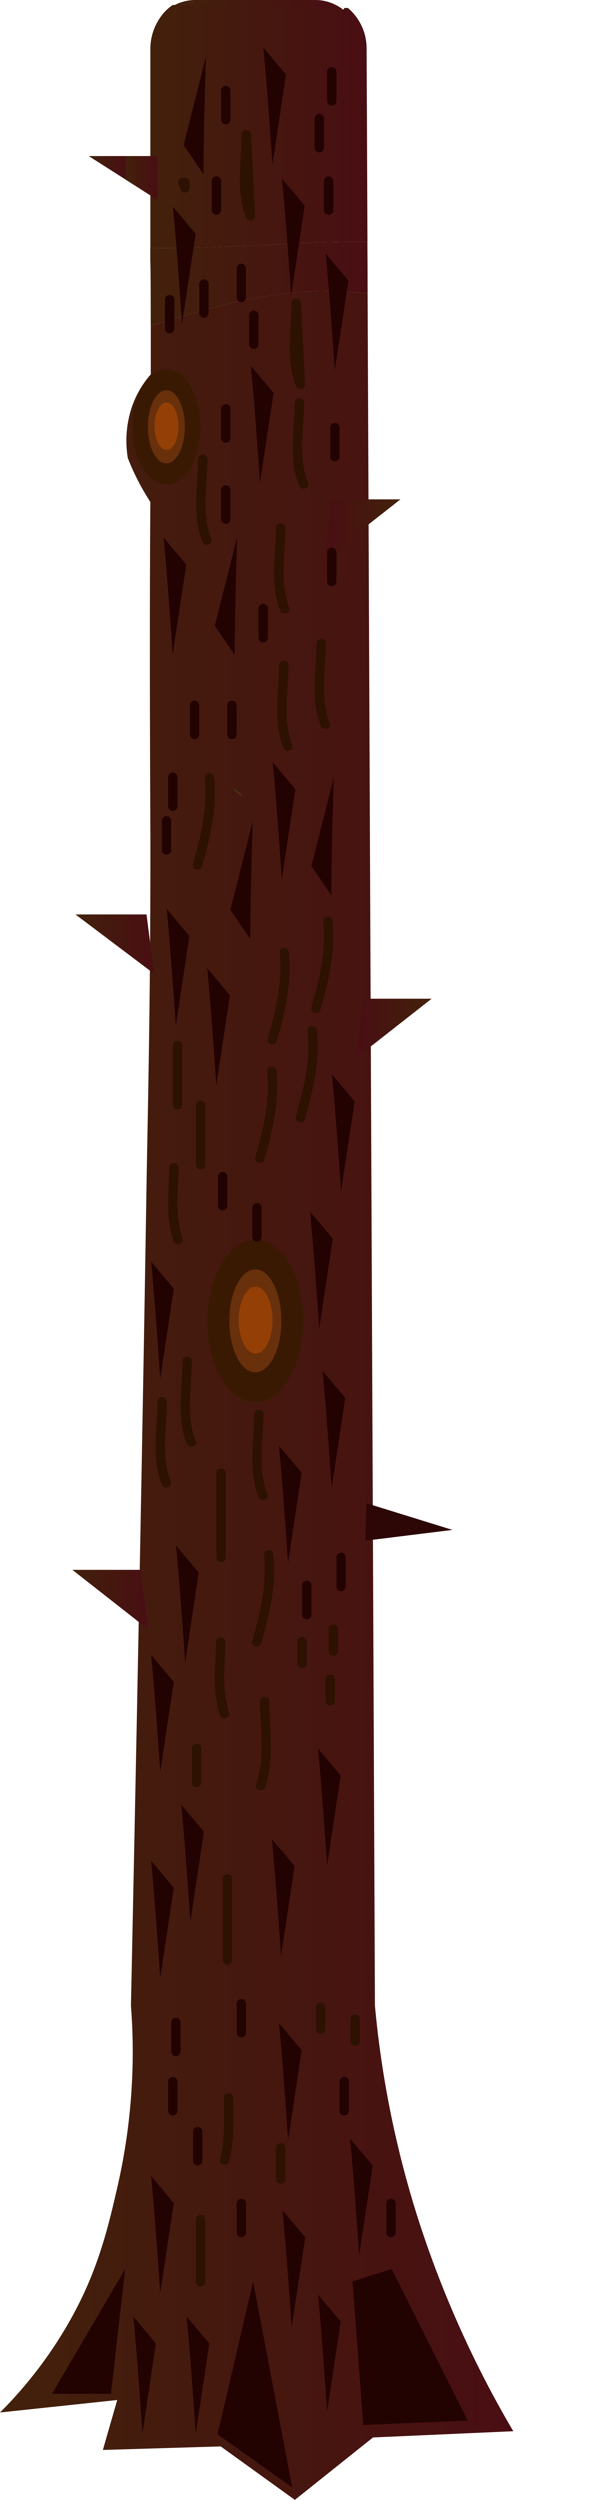 <svg xmlns="http://www.w3.org/2000/svg" xmlns:xlink="http://www.w3.org/1999/xlink" viewBox="0 0 194.71 801"><defs><style>.cls-1{fill:url(#linear-gradient);}.cls-2{fill:url(#linear-gradient-2);}.cls-3{fill:url(#linear-gradient-3);}.cls-4{fill:url(#linear-gradient-4);}.cls-5{fill:url(#linear-gradient-5);}.cls-6{fill:url(#linear-gradient-6);}.cls-7{fill:url(#linear-gradient-7);}.cls-8{fill:#261313;}.cls-9{fill:#3a1903;}.cls-10{fill:#68300b;}.cls-11{fill:#933f06;}.cls-12{fill:#2d0606;}.cls-13{fill:#2d1101;}.cls-14{fill:url(#linear-gradient-8);}.cls-15{fill:none;}.cls-16{fill:#230202;}.cls-17{fill:url(#linear-gradient-9);}.cls-18{fill:url(#linear-gradient-10);}.cls-19{fill:url(#linear-gradient-11);}.cls-20{fill:url(#linear-gradient-12);}.cls-21{fill:url(#linear-gradient-13);}.cls-22{fill:url(#linear-gradient-14);}.cls-23{fill:url(#linear-gradient-15);}.cls-24{fill:url(#linear-gradient-16);}</style><linearGradient id="linear-gradient" x1="108.35" y1="3" x2="109.81" y2="3" gradientUnits="userSpaceOnUse"><stop offset="0" stop-color="#42210b"/><stop offset="1" stop-color="#490e13"/></linearGradient><linearGradient id="linear-gradient-2" x1="109.45" y1="3.19" x2="110.58" y2="3.19" xlink:href="#linear-gradient"/><linearGradient id="linear-gradient-3" x1="54.44" y1="1.7" x2="109.34" y2="1.7" xlink:href="#linear-gradient"/><linearGradient id="linear-gradient-4" x1="108.26" y1="3.8" x2="109.45" y2="3.8" xlink:href="#linear-gradient"/><linearGradient id="linear-gradient-5" x1="48.2" y1="40.53" x2="117.85" y2="40.53" xlink:href="#linear-gradient"/><linearGradient id="linear-gradient-6" x1="48.21" y1="90.99" x2="117.92" y2="90.99" xlink:href="#linear-gradient"/><linearGradient id="linear-gradient-7" x1="0" y1="447.11" x2="164.61" y2="447.11" xlink:href="#linear-gradient"/><linearGradient id="linear-gradient-8" x1="46.22" y1="684.77" x2="46.22" y2="684.77" xlink:href="#linear-gradient"/><linearGradient id="linear-gradient-9" x1="24.21" y1="302.5" x2="49.42" y2="302.5" xlink:href="#linear-gradient"/><linearGradient id="linear-gradient-10" x1="23.21" y1="512.5" x2="47.46" y2="512.5" xlink:href="#linear-gradient"/><linearGradient id="linear-gradient-11" x1="108.21" y1="329.5" x2="132.46" y2="329.5" gradientTransform="matrix(-1, 0, 0, 1, 246.66, 0)" xlink:href="#linear-gradient"/><linearGradient id="linear-gradient-12" x1="118.21" y1="169.5" x2="142.46" y2="169.5" gradientTransform="matrix(-1, 0, 0, 1, 246.66, 0)" xlink:href="#linear-gradient"/><linearGradient id="linear-gradient-13" x1="28.44" y1="53.81" x2="40.42" y2="53.81" xlink:href="#linear-gradient"/><linearGradient id="linear-gradient-14" x1="40.34" y1="57" x2="50.42" y2="57" xlink:href="#linear-gradient"/><linearGradient id="linear-gradient-15" x1="74.29" y1="253.64" x2="77.7" y2="253.64" gradientUnits="userSpaceOnUse"><stop offset="0" stop-color="#0d5500"/><stop offset="0.66" stop-color="#627f08"/><stop offset="1" stop-color="#a9d42b"/></linearGradient><linearGradient id="linear-gradient-16" x1="157.42" y1="287" x2="157.42" y2="287" xlink:href="#linear-gradient-15"/></defs><title>tree1</title><g id="Layer_2" data-name="Layer 2"><g id="Layer_1-2" data-name="Layer 1"><path class="cls-1" d="M109.34,2.56a3.43,3.43,0,0,0-1,.84l1.1,0a1.88,1.88,0,0,1,.36-.55Z"/><path class="cls-2" d="M109.45,3.44l1.13,0c-.25-.21-.51-.4-.77-.59A1.88,1.88,0,0,0,109.45,3.44Z"/><path class="cls-3" d="M109.34,2.56A14.48,14.48,0,0,0,101.17,0H67.38c-4,.64-8,1.34-12,2,3.94-.66,7.93-1.36,12-2H62.64a14.49,14.49,0,0,0-8.2,2.58c17.83.83,36.06.06,53.9.82A3.43,3.43,0,0,1,109.34,2.56Z"/><path class="cls-4" d="M109.45,3.44l-1.1,0a.44.44,0,0,0,.07.6C108.94,4.52,109.19,4,109.45,3.44Z"/><path class="cls-5" d="M55.44,1.58a15.74,15.74,0,0,0-2.68,2.29,17.69,17.69,0,0,0-4.53,11.67c0,16.3,0,52.12,0,63.91,23.35.36,46.3-2.12,69.64-1.9q-.13-31-.27-62a17,17,0,0,0-6-13l-1.13,0c-.26.52-.51,1.08-1,.56a.44.44,0,0,1-.07-.6C91.5,1.63,73.27,2.41,55.44,1.58Z"/><path class="cls-6" d="M117.92,94.08q0-8.27-.07-16.54c-23.33-.22-46.28,2.26-69.64,1.9,0,2.28,0,3.67,0,3.84.1,2.68.14,9.31.14,21.17C71.37,97.15,94.42,90.84,117.92,94.08Z"/><path class="cls-7" d="M134.46,712a320.85,320.85,0,0,1-14.19-69.36q-1.18-274.29-2.35-548.56c-23.5-3.24-46.55,3.06-69.55,10.37,0,4.42,0,9.56,0,15.5a30.78,30.78,0,0,0-6.11,10.58A33.94,33.94,0,0,0,41,146.78a77.54,77.54,0,0,0,7.23,14.05c-.32,39.9-.05,94.55,0,104.36.14,53.63-.91,94.4-1.23,114.63-.83,52.28-2.29,134.54-5,262.84A190.4,190.4,0,0,1,42.16,670a192.82,192.82,0,0,1-4.56,31c-3,13-6.31,27.35-16,44A136.34,136.34,0,0,1,0,773l37.6-4L33,785l37.8-1.13L94.58,801l25.07-20,45-2A336.05,336.05,0,0,1,134.46,712Z"/><path class="cls-8" d="M16.69,667.46"/><ellipse class="cls-9" cx="81.91" cy="423.22" rx="15.41" ry="26"/><ellipse class="cls-10" cx="81.91" cy="423.22" rx="8.35" ry="16.5"/><ellipse class="cls-11" cx="81.99" cy="422.99" rx="5.43" ry="10.73"/><ellipse class="cls-9" cx="53.37" cy="136.75" rx="10.95" ry="18.47"/><ellipse class="cls-10" cx="53.37" cy="136.75" rx="5.93" ry="11.72"/><ellipse class="cls-11" cx="53.43" cy="136.58" rx="3.86" ry="7.62"/><polygon class="cls-12" points="145.13 490.21 117.19 493.66 117.58 481.67 145.13 490.21"/><path class="cls-13" d="M83,453.17c0,8.08-2,18.45,1.28,26"/><path class="cls-13" d="M81.55,453.17c-.12,8.79-1.95,18,1.34,26.4.69,1.78,3.6,1,2.89-.8-3.18-8.17-1.35-17.09-1.23-25.6a1.5,1.5,0,0,0-3,0Z"/><path class="cls-13" d="M52,449.17c0,8.08-2,18.45,1.28,26"/><path class="cls-13" d="M50.55,449.17c-.12,8.79-1.95,18,1.34,26.4.69,1.78,3.6,1,2.89-.8-3.18-8.17-1.35-17.09-1.23-25.6a1.5,1.5,0,0,0-3,0Z"/><path class="cls-13" d="M103,206.17c0,8.08-2,18.45,1.28,26"/><path class="cls-13" d="M101.55,206.17c-.12,8.79-1.95,18,1.34,26.4.69,1.78,3.6,1,2.89-.8-3.18-8.17-1.35-17.09-1.23-25.6a1.5,1.5,0,0,0-3,0Z"/><path class="cls-13" d="M65,147.17c0,8.08-2,18.45,1.28,26"/><path class="cls-13" d="M63.55,147.17c-.12,8.79-1.95,18,1.34,26.4.69,1.78,3.6,1,2.89-.8-3.18-8.17-1.35-17.09-1.23-25.6a1.5,1.5,0,0,0-3,0Z"/><path class="cls-13" d="M80.33,69.17,79,43.17C79,51.24,77,61.62,80.33,69.17Z"/><path class="cls-13" d="M81.83,69.17l-1.28-26a1.5,1.5,0,0,0-3,0c-.12,8.79-1.95,18,1.34,26.4.69,1.78,3.6,1,2.89-.8-3.18-8.17-1.35-17.09-1.23-25.6h-3l1.28,26C78.93,71.09,81.93,71.1,81.83,69.17Z"/><path class="cls-13" d="M91,213.17c0,8.08-2,18.45,1.28,26"/><path class="cls-13" d="M89.55,213.17c-.12,8.79-1.95,18,1.34,26.4.69,1.78,3.6,1,2.89-.8-3.18-8.17-1.35-17.09-1.23-25.6a1.5,1.5,0,0,0-3,0Z"/><path class="cls-13" d="M96.33,123.17,95,97.17C95,105.24,93,115.62,96.33,123.17Z"/><path class="cls-13" d="M97.83,123.17l-1.28-26a1.5,1.5,0,0,0-3,0c-.12,8.79-1.95,18,1.34,26.4.69,1.78,3.6,1,2.89-.8-3.18-8.17-1.35-17.09-1.23-25.6h-3l1.28,26C94.93,125.09,97.93,125.1,97.83,123.17Z"/><path class="cls-13" d="M58.69,58.43a18.22,18.22,0,0,0,.65,1.74l-.09-1.75Z"/><path class="cls-13" d="M57.24,58.82c.23.71.5,1.41.8,2.1a1.5,1.5,0,0,0,2.8-.76l-.09-1.75a1.53,1.53,0,0,0-1.5-1.5h-.56a1.5,1.5,0,0,0,0,3h.56l-1.5-1.5.09,1.75,2.8-.76c-.16-.37-.35-.93-.49-1.38a1.53,1.53,0,0,0-1.85-1A1.52,1.52,0,0,0,57.24,58.82Z"/><path class="cls-13" d="M90,169.17c0,8.08-2,18.45,1.28,26"/><path class="cls-13" d="M88.55,169.17c-.12,8.79-1.95,18,1.34,26.4.69,1.78,3.6,1,2.89-.8-3.18-8.17-1.35-17.09-1.23-25.6a1.5,1.5,0,0,0-3,0Z"/><path class="cls-13" d="M96,129.17c0,8.08-2,18.45,1.28,26"/><path class="cls-13" d="M94.55,129.17c-.12,8.79-1.95,18,1.34,26.4.69,1.78,3.6,1,2.89-.8-3.18-8.17-1.35-17.09-1.23-25.6a1.5,1.5,0,0,0-3,0Z"/><path class="cls-13" d="M60,436.17c0,8.08-2,18.45,1.28,26"/><path class="cls-13" d="M58.55,436.17c-.12,8.79-1.95,18,1.34,26.4.69,1.78,3.6,1,2.89-.8-3.18-8.17-1.35-17.09-1.23-25.6a1.5,1.5,0,0,0-3,0Z"/><path class="cls-13" d="M70.92,472v27"/><path class="cls-13" d="M69.42,472v27a1.5,1.5,0,0,0,3,0V472a1.5,1.5,0,0,0-3,0Z"/><path class="cls-13" d="M64.35,373.17v-19"/><path class="cls-13" d="M65.85,373.17v-19a1.5,1.5,0,0,0-3,0v19a1.5,1.5,0,0,0,3,0Z"/><path class="cls-13" d="M56.92,354V335"/><path class="cls-13" d="M58.42,354V335a1.5,1.5,0,0,0-3,0v19a1.5,1.5,0,0,0,3,0Z"/><path class="cls-13" d="M86.19,498.17"/><path class="cls-13" d="M86.19,499.67a1.5,1.5,0,0,0,0-3,1.5,1.5,0,0,0,0,3Z"/><path class="cls-13" d="M86.19,498.17c1.12,8.95-1.32,19.45-3.85,28"/><path class="cls-13" d="M84.69,498.17c1,9.4-1.19,18.63-3.8,27.6a1.5,1.5,0,0,0,2.89.8c2.68-9.21,4.88-18.76,3.91-28.4-.19-1.9-3.19-1.92-3,0Z"/><path class="cls-13" d="M100.19,330.17c1.12,8.95-1.32,19.45-3.85,28"/><path class="cls-13" d="M98.69,330.17c1,9.4-1.19,18.63-3.8,27.6a1.5,1.5,0,0,0,2.89.8c2.68-9.21,4.88-18.76,3.91-28.4-.19-1.9-3.19-1.92-3,0Z"/><path class="cls-13" d="M105.19,295.17c1.12,8.95-1.32,19.45-3.85,28"/><path class="cls-13" d="M103.69,295.17c1,9.4-1.19,18.63-3.8,27.6a1.5,1.5,0,0,0,2.89.8c2.68-9.21,4.88-18.76,3.91-28.4-.19-1.9-3.19-1.92-3,0Z"/><path class="cls-13" d="M91.19,305.17c1.12,8.95-1.32,19.45-3.85,28"/><path class="cls-13" d="M89.69,305.17c1,9.4-1.19,18.63-3.8,27.6a1.5,1.5,0,0,0,2.89.8c2.68-9.21,4.88-18.76,3.91-28.4-.19-1.9-3.19-1.92-3,0Z"/><path class="cls-13" d="M67.19,249.17c1.12,8.95-1.32,19.45-3.85,28"/><path class="cls-13" d="M65.69,249.17c1,9.4-1.19,18.63-3.8,27.6a1.5,1.5,0,0,0,2.89.8c2.68-9.21,4.88-18.76,3.91-28.4-.19-1.9-3.19-1.92-3,0Z"/><path class="cls-13" d="M87.19,343.17c1.12,8.95-1.32,19.45-3.85,28"/><path class="cls-13" d="M85.69,343.17c1,9.4-1.19,18.63-3.8,27.6a1.5,1.5,0,0,0,2.89.8c2.68-9.21,4.88-18.76,3.91-28.4-.19-1.9-3.19-1.92-3,0Z"/><path class="cls-13" d="M70.77,526.17c0,7.37-1.4,15.88,1.28,23"/><path class="cls-13" d="M69.27,526.17c-.09,7.86-1.22,15.79,1.34,23.4.61,1.82,3.51,1,2.89-.8-2.47-7.35-1.32-15-1.23-22.6a1.5,1.5,0,0,0-3,0Z"/><path class="cls-13" d="M55.77,374.17c0,7.37-1.4,15.88,1.28,23"/><path class="cls-13" d="M54.27,374.17c-.09,7.86-1.22,15.79,1.34,23.4.61,1.82,3.51,1,2.89-.8-2.47-7.35-1.32-15-1.23-22.6a1.5,1.5,0,0,0-3,0Z"/><path class="cls-13" d="M84.9,545.17c0,8.55,1.84,18.8-1.28,27"/><path class="cls-13" d="M83.4,545.17c.1,8.89,1.71,18-1.23,26.6-.62,1.83,2.27,2.62,2.89.8,3-8.88,1.44-18.23,1.34-27.4a1.5,1.5,0,0,0-3,0Z"/><path class="cls-13" d="M72.92,602v26"/><path class="cls-13" d="M71.42,602v26a1.5,1.5,0,0,0,3,0V602a1.5,1.5,0,0,0-3,0Z"/><path class="cls-13" d="M73.34,672.17c0,6.74.49,13.56-1.28,20"/><path class="cls-13" d="M71.84,672.17c0,6.59.39,13.15-1.23,19.6-.47,1.87,2.42,2.67,2.89.8,1.68-6.72,1.37-13.53,1.34-20.4a1.5,1.5,0,0,0-3,0Z"/><path class="cls-13" d="M63.07,560.17v11"/><path class="cls-13" d="M61.57,560.17v11a1.5,1.5,0,0,0,3,0v-11a1.5,1.5,0,0,0-3,0Z"/><path class="cls-13" d="M102.88,643.17v7"/><path class="cls-13" d="M101.38,643.17v7a1.5,1.5,0,0,0,3,0v-7a1.5,1.5,0,0,0-3,0Z"/><path class="cls-13" d="M106.92,522v7"/><path class="cls-13" d="M105.42,522v7a1.5,1.5,0,0,0,3,0v-7a1.5,1.5,0,0,0-3,0Z"/><path class="cls-13" d="M105.92,538v7"/><path class="cls-13" d="M104.42,538v7a1.5,1.5,0,0,0,3,0v-7a1.5,1.5,0,0,0-3,0Z"/><path class="cls-13" d="M96.92,526v7"/><path class="cls-13" d="M95.42,526v7a1.5,1.5,0,0,0,3,0v-7a1.5,1.5,0,0,0-3,0Z"/><path class="cls-13" d="M113.92,647v7"/><path class="cls-13" d="M112.42,647v7a1.5,1.5,0,0,0,3,0v-7a1.5,1.5,0,0,0-3,0Z"/><path class="cls-13" d="M90,688.17v10"/><path class="cls-13" d="M88.54,688.17v10a1.5,1.5,0,0,0,3,0v-10a1.5,1.5,0,0,0-3,0Z"/><path class="cls-13" d="M64.35,711.17v20"/><path class="cls-13" d="M62.85,711.17v20a1.5,1.5,0,0,0,3,0v-20a1.5,1.5,0,0,0-3,0Z"/><path class="cls-14" d="M46.22,684.77"/><line class="cls-15" x1="178.02" y1="629.17" x2="194.71" y2="624.17"/><polygon class="cls-16" points="16.7 767.01 40.16 727 35.6 767 16.7 767.01"/><polygon class="cls-16" points="69.79 780 81.19 731 93.72 797 69.79 780"/><polygon class="cls-16" points="116.51 777 113.09 731 125.63 727 150.03 775.59 116.51 777"/><path class="cls-16" d="M48.46,697.22c1.25,12.12,2.93,37.57,2.93,37.57l4.36-28.9Z"/><path class="cls-16" d="M90.62,708.22c1.25,12.12,2.93,37.57,2.93,37.57l4.36-28.9Z"/><path class="cls-16" d="M89.48,648.22c1.25,12.12,2.93,37.57,2.93,37.57l4.36-28.9Z"/><path class="cls-16" d="M42.76,742.22c1.25,12.12,2.93,37.57,2.93,37.57L50,750.89Z"/><path class="cls-16" d="M87.2,589.22c1.25,12.12,2.93,37.57,2.93,37.57l4.36-28.9Z"/><path class="cls-16" d="M48.46,596.22c1.25,12.12,2.93,37.57,2.93,37.57l4.36-28.9Z"/><path class="cls-16" d="M58.13,578.22c1.25,12.12,2.93,37.57,2.93,37.57l4.36-28.9Z"/><path class="cls-16" d="M48.46,530.22c1.25,12.12,2.93,37.57,2.93,37.57l4.36-28.9Z"/><path class="cls-16" d="M56.46,495.22c1.25,12.12,2.93,37.57,2.93,37.57l4.36-28.9Z"/><path class="cls-16" d="M89.46,463.22c1.25,12.12,2.93,37.57,2.93,37.57l4.36-28.9Z"/><path class="cls-16" d="M80.29,300.85c-.05-12.18.77-37.67.77-37.67l-7.17,28.34Z"/><path class="cls-16" d="M75.29,209.85c-.05-12.18.77-37.67.77-37.67l-7.17,28.34Z"/><path class="cls-16" d="M58.89,46.51l6.4,9.34c-.05-12.18.77-37.67.77-37.67Z"/><path class="cls-16" d="M106.29,286.85c-.05-12.18.77-37.67.77-37.67l-7.17,28.34Z"/><path class="cls-16" d="M106.46,344.22c1.25,12.12,2.93,37.57,2.93,37.57l4.36-28.9Z"/><path class="cls-16" d="M48.46,404.22c1.25,12.12,2.93,37.57,2.93,37.57l4.36-28.9Z"/><path class="cls-16" d="M103.46,439.22c1.25,12.12,2.93,37.57,2.93,37.57l4.36-28.9Z"/><path class="cls-16" d="M66.46,310.22c1.25,12.12,2.93,37.57,2.93,37.57l4.36-28.9Z"/><path class="cls-16" d="M87.46,244.22c1.25,12.12,2.93,37.57,2.93,37.57l4.36-28.9Z"/><path class="cls-16" d="M52.46,172.22c1.25,12.12,2.93,37.57,2.93,37.57l4.36-28.9Z"/><path class="cls-16" d="M84.46,15.22c1.25,12.12,2.93,37.57,2.93,37.57l4.36-28.9Z"/><path class="cls-16" d="M55.46,66.22c1.25,12.12,2.93,37.57,2.93,37.57l4.36-28.9Z"/><path class="cls-16" d="M93.39,94.79l.91-6.06L93,88.86C93.23,92.45,93.39,94.79,93.39,94.79Z"/><path class="cls-16" d="M91.83,73.13c.45,5.81.86,11.59,1.15,15.72l1.32-.13,2.38-15.8Z"/><path class="cls-16" d="M97.74,65.89l-7.29-8.67c.44,4.23.93,10.08,1.38,15.91l4.85-.2Z"/><path class="cls-16" d="M107.39,118.79l4.36-28.9-1.29-1.53c-1.79-.1-3.57-.15-5.35-.15C106.22,101.11,107.39,118.79,107.39,118.79Z"/><path class="cls-16" d="M105.11,88.2c1.78,0,3.56,0,5.35.15l-6-7.13C104.66,83.24,104.88,85.63,105.11,88.2Z"/><path class="cls-16" d="M80.46,117.22c1.25,12.12,2.93,37.57,2.93,37.57l4.36-28.9Z"/><path class="cls-16" d="M53.46,291.22c1.25,12.12,2.93,37.57,2.93,37.57l4.36-28.9Z"/><path class="cls-16" d="M99.46,388.22c1.25,12.12,2.93,37.57,2.93,37.57l4.36-28.9Z"/><path class="cls-16" d="M102,560.22c1.25,12.12,2.93,37.57,2.93,37.57l4.36-28.9Z"/><path class="cls-16" d="M112.27,685.22c1.25,12.12,2.93,37.57,2.93,37.57l4.36-28.9Z"/><path class="cls-16" d="M102,735.22c1.25,12.12,2.93,37.57,2.93,37.57l4.36-28.9Z"/><path class="cls-16" d="M59.85,742.22c1.25,12.12,2.93,37.57,2.93,37.57l4.36-28.9Z"/><polygon class="cls-17" points="47 293 24.21 293 49.42 312 47 293"/><polygon class="cls-18" points="45.13 503 23.21 503 47.45 522 45.13 503"/><polygon class="cls-19" points="116.54 320 138.46 320 114.21 339 116.54 320"/><polygon class="cls-20" points="106.54 160 128.46 160 104.21 179 106.54 160"/><path class="cls-21" d="M28.44,50l12,7.63q0-3.81-.07-7.63Z"/><path class="cls-22" d="M50.42,50H40.34q.07,3.81.07,7.63l10,6.37Z"/><path class="cls-16" d="M56.42,648v9.33"/><path class="cls-16" d="M54.92,648v9.33a1.5,1.5,0,0,0,3,0V648a1.5,1.5,0,0,0-3,0Z"/><path class="cls-16" d="M110.42,667v9.33"/><path class="cls-16" d="M108.92,667v9.33a1.5,1.5,0,0,0,3,0V667a1.5,1.5,0,0,0-3,0Z"/><path class="cls-16" d="M77.42,706v9.33"/><path class="cls-16" d="M75.92,706v9.33a1.5,1.5,0,0,0,3,0V706a1.5,1.5,0,0,0-3,0Z"/><path class="cls-16" d="M109.42,499v9.33"/><path class="cls-16" d="M107.92,499v9.33a1.5,1.5,0,0,0,3,0V499a1.5,1.5,0,0,0-3,0Z"/><path class="cls-16" d="M82.42,387v9.33"/><path class="cls-16" d="M80.92,387v9.33a1.5,1.5,0,0,0,3,0V387a1.5,1.5,0,0,0-3,0Z"/><path class="cls-16" d="M71.42,377v9.33"/><path class="cls-16" d="M69.92,377v9.33a1.5,1.5,0,0,0,3,0V377a1.5,1.5,0,0,0-3,0Z"/><path class="cls-16" d="M125.42,706v9.33"/><path class="cls-16" d="M123.92,706v9.33a1.5,1.5,0,0,0,3,0V706a1.5,1.5,0,0,0-3,0Z"/><path class="cls-16" d="M55.42,667v9.33"/><path class="cls-16" d="M53.92,667v9.33a1.5,1.5,0,0,0,3,0V667a1.5,1.5,0,0,0-3,0Z"/><path class="cls-16" d="M63.42,683v9.33"/><path class="cls-16" d="M61.92,683v9.33a1.5,1.5,0,0,0,3,0V683a1.5,1.5,0,0,0-3,0Z"/><path class="cls-16" d="M77.42,642v9.33"/><path class="cls-16" d="M75.92,642v9.33a1.5,1.5,0,0,0,3,0V642a1.5,1.5,0,0,0-3,0Z"/><path class="cls-16" d="M98.42,508v9.33"/><path class="cls-16" d="M96.92,508v9.33a1.5,1.5,0,0,0,3,0V508a1.5,1.5,0,0,0-3,0Z"/><path class="cls-16" d="M74.42,226v9.33"/><path class="cls-16" d="M72.92,226v9.33a1.5,1.5,0,0,0,3,0V226a1.5,1.5,0,0,0-3,0Z"/><path class="cls-16" d="M53.42,263v9.33"/><path class="cls-16" d="M51.92,263v9.33a1.5,1.5,0,0,0,3,0V263a1.5,1.5,0,0,0-3,0Z"/><path class="cls-16" d="M105.42,58v9.33"/><path class="cls-16" d="M103.92,58v9.33a1.5,1.5,0,0,0,3,0V58a1.5,1.5,0,0,0-3,0Z"/><path class="cls-16" d="M72.42,29v9.33"/><path class="cls-16" d="M70.92,29v9.33a1.5,1.5,0,0,0,3,0V29a1.5,1.5,0,0,0-3,0Z"/><path class="cls-16" d="M107.42,137v9.33"/><path class="cls-16" d="M105.92,137v9.33a1.5,1.5,0,0,0,3,0V137a1.5,1.5,0,0,0-3,0Z"/><path class="cls-16" d="M106.42,23v9.33"/><path class="cls-16" d="M104.92,23v9.33a1.5,1.5,0,0,0,3,0V23a1.5,1.5,0,0,0-3,0Z"/><path class="cls-16" d="M77.42,86v9.33"/><path class="cls-16" d="M75.92,86v9.33a1.5,1.5,0,0,0,3,0V86a1.5,1.5,0,0,0-3,0Z"/><path class="cls-16" d="M69.42,58v9.33"/><path class="cls-16" d="M67.92,58v9.33a1.5,1.5,0,0,0,3,0V58a1.5,1.5,0,0,0-3,0Z"/><path class="cls-16" d="M81.42,101v9.33"/><path class="cls-16" d="M79.92,101v9.33a1.5,1.5,0,0,0,3,0V101a1.5,1.5,0,0,0-3,0Z"/><path class="cls-16" d="M102.42,38v9.33"/><path class="cls-16" d="M100.92,38v9.33a1.5,1.5,0,0,0,3,0V38a1.5,1.5,0,0,0-3,0Z"/><path class="cls-16" d="M106.42,177v9.33"/><path class="cls-16" d="M104.92,177v9.33a1.5,1.5,0,0,0,3,0V177a1.5,1.5,0,0,0-3,0Z"/><path class="cls-16" d="M84.42,195v9.33"/><path class="cls-16" d="M82.92,195v9.33a1.5,1.5,0,0,0,3,0V195a1.5,1.5,0,0,0-3,0Z"/><path class="cls-16" d="M72.42,131v9.33"/><path class="cls-16" d="M70.92,131v9.33a1.5,1.5,0,0,0,3,0V131a1.5,1.5,0,0,0-3,0Z"/><path class="cls-16" d="M72.42,157v9.33"/><path class="cls-16" d="M70.92,157v9.33a1.5,1.5,0,0,0,3,0V157a1.5,1.5,0,0,0-3,0Z"/><path class="cls-16" d="M62.42,226v9.33"/><path class="cls-16" d="M60.92,226v9.33a1.5,1.5,0,0,0,3,0V226a1.5,1.5,0,0,0-3,0Z"/><path class="cls-16" d="M55.42,249v9.33"/><path class="cls-16" d="M53.92,249v9.33a1.5,1.5,0,0,0,3,0V249a1.5,1.5,0,0,0-3,0Z"/><path class="cls-16" d="M54.42,96v9.33"/><path class="cls-16" d="M52.92,96v9.33a1.5,1.5,0,0,0,3,0V96a1.5,1.5,0,0,0-3,0Z"/><path class="cls-16" d="M65.42,91v9.33"/><path class="cls-16" d="M63.92,91v9.33a1.5,1.5,0,0,0,3,0V91a1.5,1.5,0,0,0-3,0Z"/></g><g id="Layer_2-2" data-name="Layer 2"><path class="cls-23" d="M77.7,255c-1.12-.8-2.26-1.67-3.41-2.63A24.23,24.23,0,0,1,77.7,255Z"/><path class="cls-24" d="M157.42,287"/></g></g></svg>